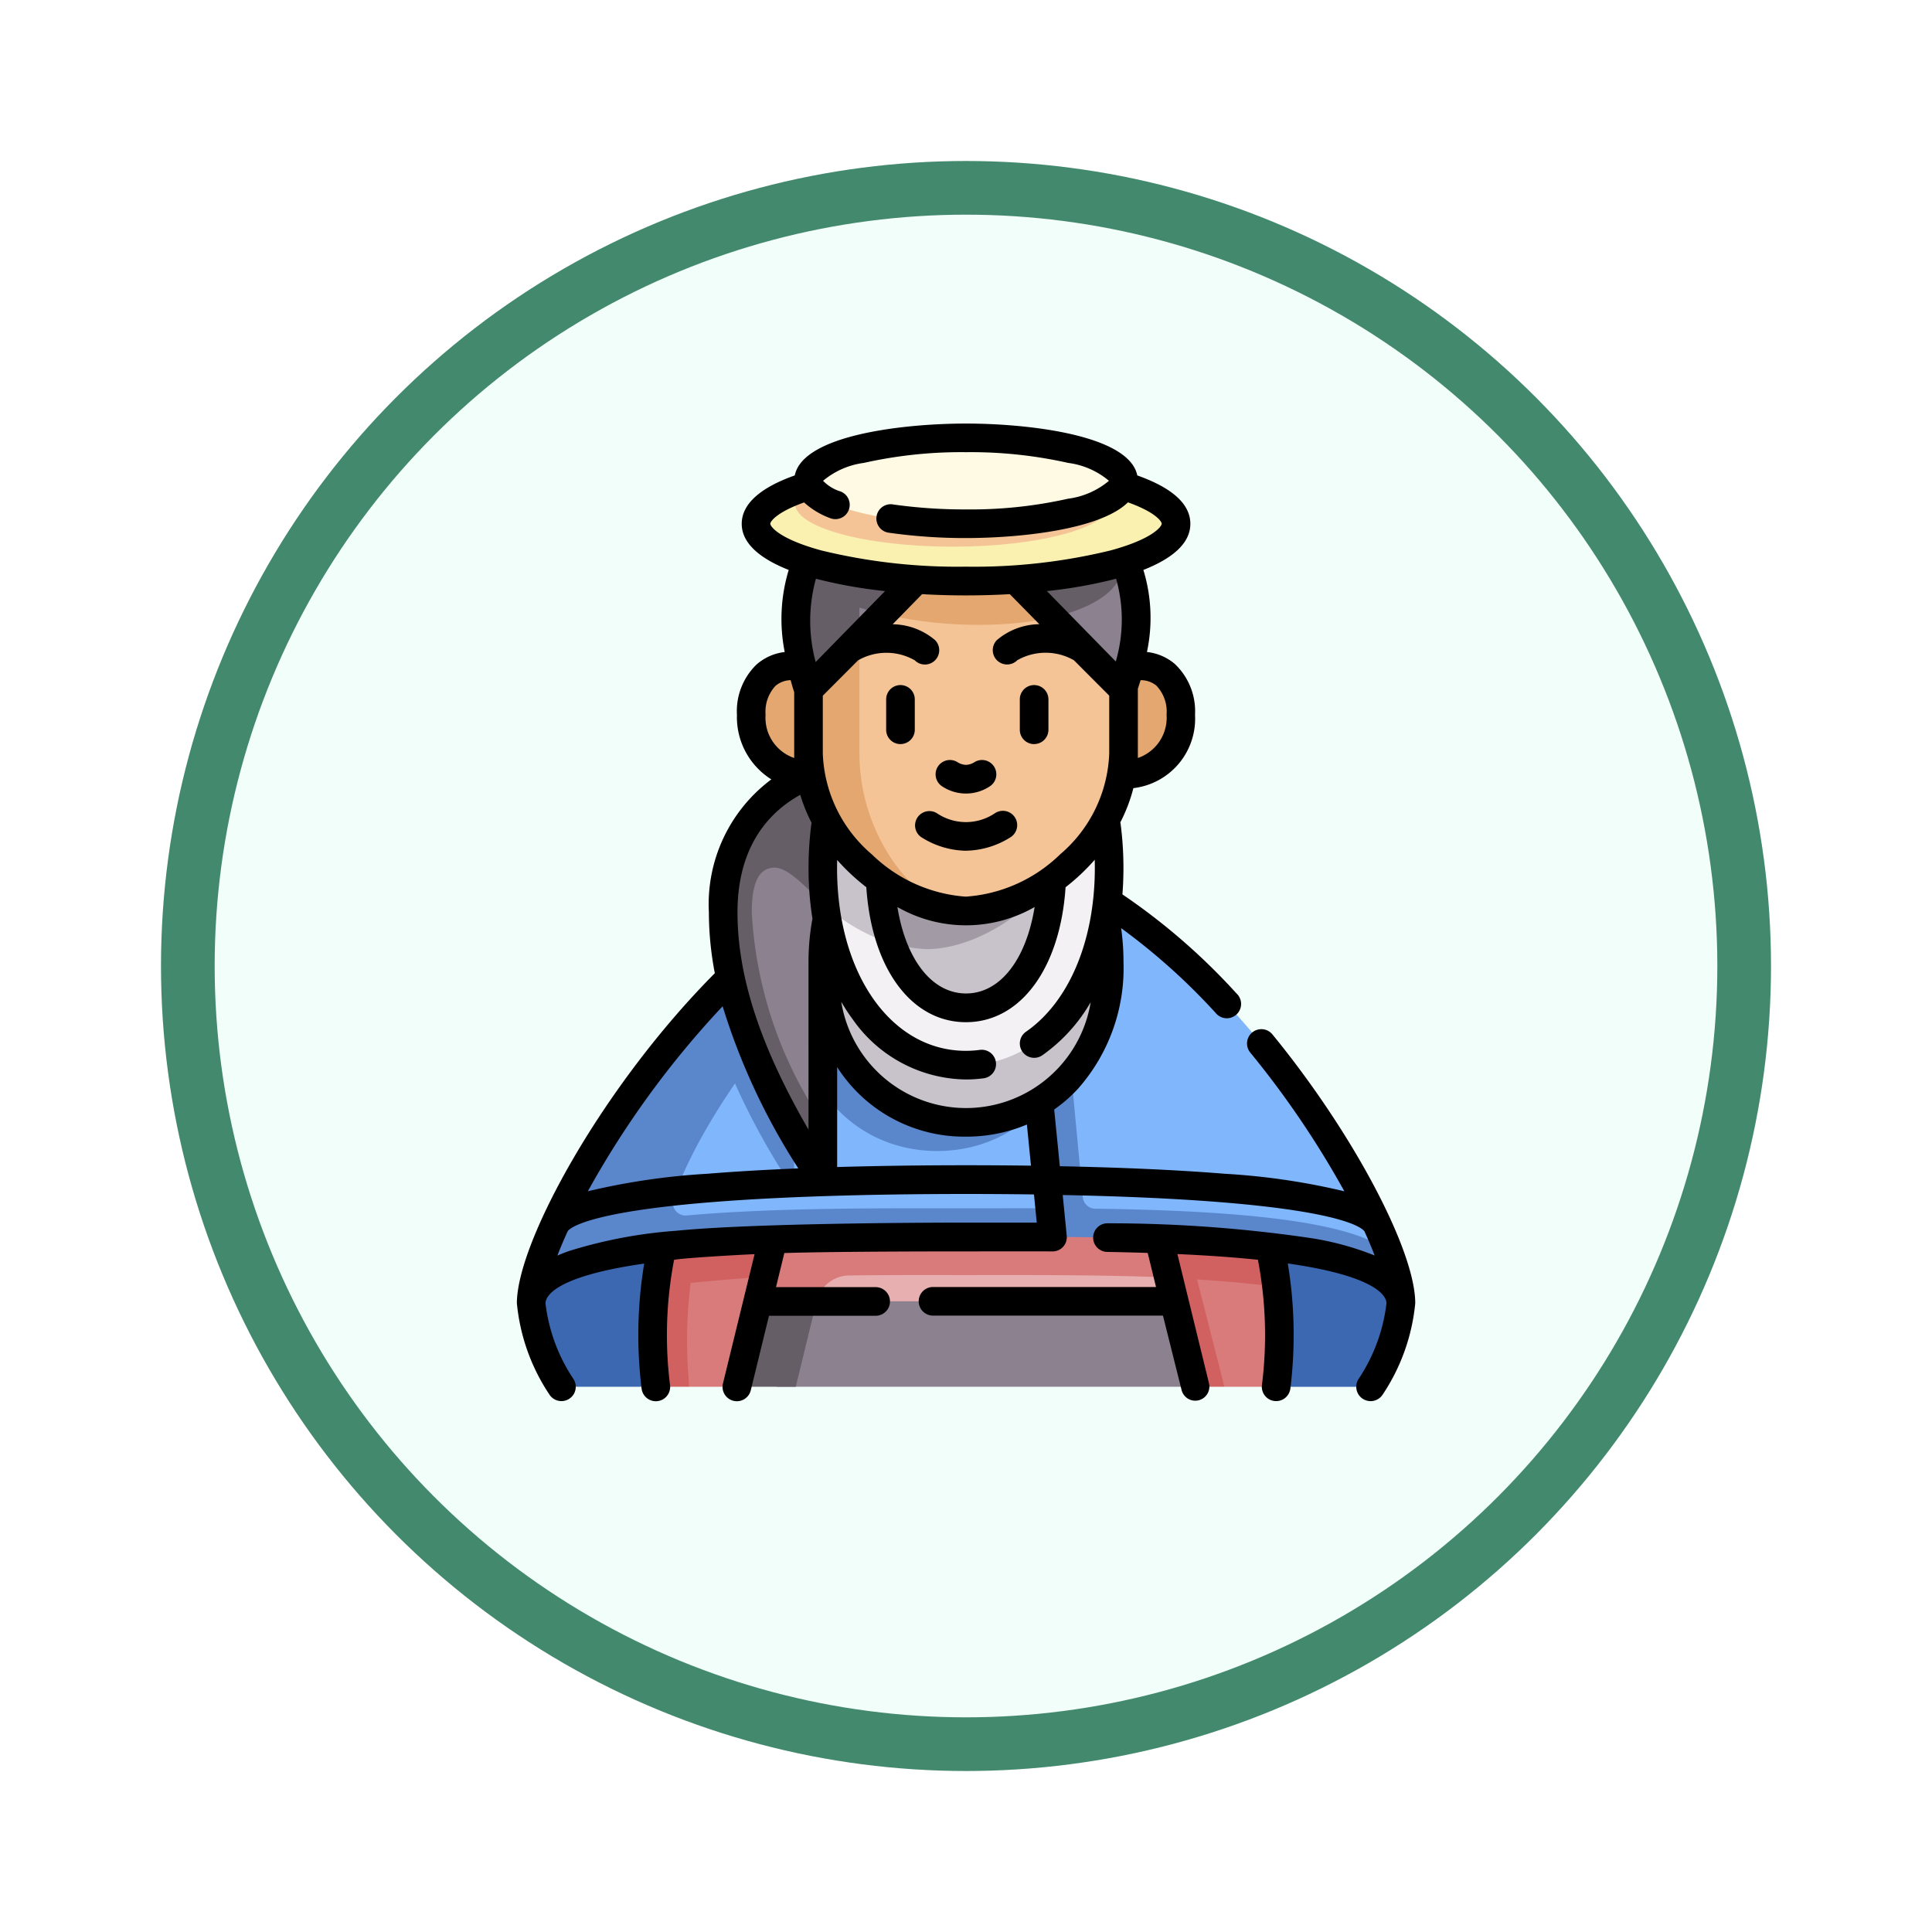 <svg xmlns="http://www.w3.org/2000/svg" xmlns:xlink="http://www.w3.org/1999/xlink" width="108" height="108" viewBox="0 0 108 108">
  <defs>
    <filter id="Fondo" x="0" y="0" width="108" height="108" filterUnits="userSpaceOnUse">
      <feOffset dy="3" input="SourceAlpha"/>
      <feGaussianBlur stdDeviation="3" result="blur"/>
      <feFlood flood-opacity="0.161"/>
      <feComposite operator="in" in2="blur"/>
      <feComposite in="SourceGraphic"/>
    </filter>
  </defs>
  <g id="Group_1144519" data-name="Group 1144519" transform="translate(-325.999 -458)">
    <g id="Icono" transform="translate(0.279 -231)">
      <g transform="matrix(1, 0, 0, 1, 325.72, 689)" filter="url(#Fondo)">
        <g id="Fondo-2" data-name="Fondo" transform="translate(9 6)" fill="#f1fef9" stroke="#43896d" stroke-width="3">
          <circle cx="45" cy="45" r="45" stroke="none"/>
          <circle cx="45" cy="45" r="43.5" fill="none"/>
        </g>
      </g>
    </g>
    <g id="Group_1144385" data-name="Group 1144385" transform="translate(334.149 481.677)">
      <g id="Group_1144383" data-name="Group 1144383" transform="translate(21.541 0.8)">
        <path id="Path_980608" data-name="Path 980608" d="M52.548,396.02c-14.441,0-24.308,3-24.308,6.909a10.375,10.375,0,0,0,1.691,4.669h5.277L52.6,405.773,69.89,407.6h5.277a10.375,10.375,0,0,0,1.691-4.669C76.857,399.023,66.99,396.02,52.548,396.02Z" transform="translate(-28.24 -354.554)" fill="#3b68b0"/>
        <path id="Path_980609" data-name="Path 980609" d="M369.629,445.338h2.894a24.34,24.34,0,0,0,.029-5.587l-5.52-1.482Z" transform="translate(-330.873 -392.294)" fill="#d97b7b"/>
        <path id="Path_980610" data-name="Path 980610" d="M335.2,415.96l4.356,9.45h1.639l-1.53-6c1.673.111,3.155.246,4.453.414a17.351,17.351,0,0,0-.4-2.246Z" transform="translate(-302.439 -372.366)" fill="#d16161"/>
        <path id="Path_980611" data-name="Path 980611" d="M108.875,425.41h-2.654a18.084,18.084,0,0,1-.5-6.555l7.505-2.894Z" transform="translate(-97.375 -372.366)" fill="#d97b7b"/>
        <path id="Path_980612" data-name="Path 980612" d="M94.017,425.41H92.139a23.823,23.823,0,0,1,.367-7.833l8.522-1.617-2.854,3.3c-1.064.071-2.7.21-4.087.346A26.008,26.008,0,0,0,94.017,425.41Z" transform="translate(-85.171 -372.366)" fill="#d16161"/>
        <path id="Path_980613" data-name="Path 980613" d="M167.475,449.734l-9.391.76-1.238,5.085h23.391l-1.167-4.778Z" transform="translate(-143.119 -402.535)" fill="#8c818f"/>
        <path id="Path_980614" data-name="Path 980614" d="M137.154,457.163l-1.167,4.778h3.293l1.238-5.085Z" transform="translate(-124.487 -408.897)" fill="#655e67"/>
        <path id="Path_980615" data-name="Path 980615" d="M191.388,437.542,171,436.38l.72,2.493h19.993Z" transform="translate(-155.764 -390.606)" fill="#e7afaf"/>
        <path id="Path_980616" data-name="Path 980616" d="M158.565,420.64c3.234,0,7.373-.027,11.317.133l-.773-3.166H148.022l-1.1,4.5h3.29a1.9,1.9,0,0,1,1.821-1.447C154.378,420.631,156.634,420.64,158.565,420.64Z" transform="translate(-134.257 -373.838)" fill="#d97b7b"/>
        <path id="Path_980617" data-name="Path 980617" d="M93.246,269.016c5.005-.453,12.23-.723,16.675-.723,1.409,0,21.361-.189,23.612,1.67-2.058-5.434-8.43-14.963-15.7-19.559h-12.24c-6.229,6.277-11.635,12.341-13.082,16.6C92.34,267.494,92.729,269.063,93.246,269.016Z" transform="translate(-85.612 -224.479)" fill="#80b6fc"/>
        <g id="Group_1144382" data-name="Group 1144382" transform="translate(0 24.239)">
          <path id="Path_980618" data-name="Path 980618" d="M59.777,267.573a.716.716,0,0,1-.7-.649l-.7-7.444-1.935-.015.756,8.084c-1.661-.007-3.242,0-4.651,0-4.445,0-10.6-.051-15.607.4A.715.715,0,0,1,36.2,267c1.447-4.258,5.785-10.322,12.014-16.6H44.641c-8.871,5.6-16.4,18.545-16.4,22.45,0-3.905,15.509-3.707,24.308-3.707s24.308-.2,24.308,3.707a8.955,8.955,0,0,0-.7-2.891c-2.251-1.859-9.586-2.294-16.383-2.391Z" transform="translate(-28.24 -248.719)" fill="#5a86cc"/>
          <path id="Path_980619" data-name="Path 980619" d="M122.542,288.624a39.737,39.737,0,0,0,4.581,9.155V285.4C125.939,285.426,121.925,286.7,122.542,288.624Z" transform="translate(-112.42 -279.979)" fill="#5a86cc"/>
          <path id="Path_980620" data-name="Path 980620" d="M180,234.609,166.353,238.3A12.42,12.42,0,0,0,166,241.26c0,5.546,3.584,8.975,8,8.975s8-3.429,8-8.975A11.569,11.569,0,0,0,180,234.609Z" transform="translate(-151.297 -234.609)" fill="#5a86cc"/>
        </g>
        <path id="Path_980621" data-name="Path 980621" d="M143.525,227.995c-3-4.137-6.664-6.54-7.953-6.44-1.025.079-1.772.922-1.772,3.674,0,3.794,2.058,7.223,5.038,11.755v-8.989Z" transform="translate(-122.534 -198.706)" fill="#8c818f"/>
        <path id="Path_980622" data-name="Path 980622" d="M131.605,188.916c.876-.067,2.051,1.369,2.89,2.11.374.33,4.563,3.154,4.563,3.154L133.667,183.7c-2.941,1.2-4.867,3.712-4.867,7.717,0,5.238,2.69,10.526,5.571,14.983v-3.227a23.115,23.115,0,0,1-3.97-11.755C130.4,189.543,130.909,188.97,131.605,188.916Z" transform="translate(-118.067 -164.891)" fill="#655e67"/>
        <path id="Path_980623" data-name="Path 980623" d="M195,219.609,181.353,223.3A12.42,12.42,0,0,0,181,226.26c0,5.546,3.584,8.975,8,8.975s8-3.429,8-8.975A11.569,11.569,0,0,0,195,219.609Z" transform="translate(-164.696 -196.971)" fill="#c8c3ca"/>
        <path id="Path_980624" data-name="Path 980624" d="M197.955,191.22a7.41,7.41,0,0,0-6-3.392c-3.6,0-6.646,2.983-7.652,7.086a8.948,8.948,0,0,0,5.432,2.25C192.713,197.164,196.515,194.678,197.955,191.22Z" transform="translate(-167.649 -168.582)" fill="#a29aa5"/>
        <path id="Path_980625" data-name="Path 980625" d="M196.631,168.284l-1.8,7.539c-.185,4.508-2.257,7.161-4.788,7.161-1.76,0-3.3-1.284-4.134-3.582l-3.746-2.143c.667,5.476,3.942,8.927,7.88,8.927,4.421,0,8-4.348,8-11.027A16.621,16.621,0,0,0,196.631,168.284Z" transform="translate(-165.737 -151.124)" fill="#f3f1f4"/>
        <path id="Path_980626" data-name="Path 980626" d="M184.2,131.476c0-4.911,2.15-8.892,4.8-8.892s4.8,3.981,4.8,8.892c0,.226-.006.447-.015.664a8.082,8.082,0,0,0,1.8-4.923V124.6c-1.445-3.153-3.855-5.219-6.586-5.219-4.421,0-8,5.415-8,12.094a17.373,17.373,0,0,0,.124,2.1,10.236,10.236,0,0,0,3.746,2.143A12.461,12.461,0,0,1,184.2,131.476Z" transform="translate(-164.696 -107.441)" fill="#c8c3ca"/>
        <path id="Path_980627" data-name="Path 980627" d="M146.7,127.01c-2.043-.5-3.2.691-3.2,2.62a3.108,3.108,0,0,0,3.207,3.328h17.6a3.108,3.108,0,0,0,3.207-3.328c0-1.929-1.159-3.121-3.2-2.62Z" transform="translate(-131.199 -114.153)" fill="#e3a76f"/>
        <path id="Path_980628" data-name="Path 980628" d="M190.184,46.315V51.95c0,4.863,3.611,8.805,7.024,8.805,3.747,0,8.805-3.942,8.805-8.805v-10.4l-8.807-4.044C197.129,37.562,190.184,41.484,190.184,46.315Z" transform="translate(-172.9 -34.308)" fill="#f4c497"/>
        <path id="Path_980629" data-name="Path 980629" d="M176.348,51.94V43.786c5.957,1.878,14.762,1.016,14.762-2.567L182.3,37.5l-8.8,4.045v10.4c0,4.863,5.059,8.805,8.805,8.805C179.77,60.745,176.348,56.8,176.348,51.94Z" transform="translate(-157.997 -34.298)" fill="#e3a76f"/>
        <path id="Path_980630" data-name="Path 980630" d="M191.251,89.149l1.3-1.33L190.184,86.4Z" transform="translate(-172.9 -77.975)" fill="#8c818f"/>
        <path id="Path_980631" data-name="Path 980631" d="M167.555,72.341c-1.6,2.555,0,7.166,0,7.166l2.848-2.912V74.908c.421.133.856.251,1.3.356l1.8-1.839Z" transform="translate(-152.052 -65.421)" fill="#655e67"/>
        <path id="Path_980632" data-name="Path 980632" d="M305.317,72.341c1.6,2.555,0,7.166,0,7.166l-3.965-4.053Z" transform="translate(-272.203 -65.421)" fill="#8c818f"/>
        <path id="Path_980633" data-name="Path 980633" d="M288.715,72.341l-5.948,1.084,1.984,2.028C287.084,74.921,288.715,73.883,288.715,72.341Z" transform="translate(-255.602 -65.421)" fill="#655e67"/>
        <ellipse id="Ellipse_11607" data-name="Ellipse 11607" cx="11.74" cy="3.202" rx="11.74" ry="3.202" transform="translate(12.568 1.601)" fill="#faf0b0"/>
        <ellipse id="Ellipse_11608" data-name="Ellipse 11608" cx="8.805" cy="2.401" rx="8.805" ry="2.401" transform="translate(14.756 1.281)" fill="#f4c497"/>
        <ellipse id="Ellipse_11609" data-name="Ellipse 11609" cx="8.805" cy="2.401" rx="8.805" ry="2.401" transform="translate(15.503)" fill="#fefae3"/>
      </g>
      <g id="Group_1144384" data-name="Group 1144384" transform="translate(20.741 0)">
        <path id="Path_980634" data-name="Path 980634" d="M23.9,53.4a.8.8,0,0,1-1.33.89,11.081,11.081,0,0,1-1.826-5.115c0-3.426,4.814-12.162,11.065-18.449a18.081,18.081,0,0,1-.332-3.4,8.7,8.7,0,0,1,3.492-7.435,4.105,4.105,0,0,1-1.923-3.609,3.622,3.622,0,0,1,1.093-2.81,2.877,2.877,0,0,1,1.577-.7,9.455,9.455,0,0,1,.224-4.589c-1.607-.635-2.627-1.489-2.627-2.578s1-2.009,2.966-2.706C36.74.62,42.43,0,45.85,0s9.109.62,9.575,2.9c1.969.7,2.966,1.606,2.966,2.706s-1.019,1.943-2.626,2.577a9.152,9.152,0,0,1,.2,4.587,2.891,2.891,0,0,1,1.549.66,3.638,3.638,0,0,1,1.139,2.85,3.908,3.908,0,0,1-3.446,4.1,8.967,8.967,0,0,1-.729,1.911c0,.02.008.041.011.061a19.061,19.061,0,0,1,.162,2.489q0,.755-.057,1.479a35.529,35.529,0,0,1,6.377,5.537A.8.8,0,1,1,59.8,32.94a35.415,35.415,0,0,0-5.278-4.734,13.455,13.455,0,0,1,.132,1.883,10.179,10.179,0,0,1-2.56,7.114,8.343,8.343,0,0,1-1.314,1.142l.315,3.171c3.008.06,6.285.183,9.214.421A38.153,38.153,0,0,1,67,42.917a51.66,51.66,0,0,0-5.259-7.755.8.8,0,0,1,1.238-1.015c4.477,5.465,7.984,12.066,7.984,15.027a11.082,11.082,0,0,1-1.826,5.115A.8.8,0,0,1,67.8,53.4a9.615,9.615,0,0,0,1.555-4.224h0c0-.3-.33-1.34-4.552-2.073q-.46-.08-.965-.152a24.455,24.455,0,0,1,.144,6.994.8.8,0,0,1-1.589-.2,22.356,22.356,0,0,0-.225-7c-1.314-.137-2.81-.243-4.5-.32l1.766,7.229a.789.789,0,1,1-1.538.353l-1.036-4.14H44.006a.8.8,0,1,1,0-1.6H56.472l-.465-1.905q-1.084-.035-2.264-.056a.8.8,0,1,1,.029-1.6,77.816,77.816,0,0,1,11.309.82,16.2,16.2,0,0,1,3.614.981c-.16-.415-.346-.858-.559-1.324l-.012-.024c-.066-.11-.837-1.055-8.042-1.633-2.807-.225-5.934-.344-8.826-.4l.225,2.272a.8.8,0,0,1-.2.618.791.791,0,0,1-.6.262c-1.261-.007-4.437,0-4.83,0s-7.089-.007-10.156.091l-.466,1.906H40.8a.8.8,0,1,1,0,1.6H34.837l-1.018,4.167a.8.8,0,0,1-1.555-.38l1.767-7.231c-1.458.066-4.205.238-4.5.321a22.349,22.349,0,0,0-.225,7,.8.8,0,1,1-1.589.2,24.447,24.447,0,0,1,.144-6.994c-5.081.727-5.516,1.863-5.517,2.225h0A9.624,9.624,0,0,0,23.9,53.4Zm-.313-8.255c-.221.482-.415.939-.579,1.367q.29-.128.617-.245a26.407,26.407,0,0,1,6.031-1.144c4.694-.466,15.8-.455,16.2-.455s3.007,0,3.95,0l-.156-1.575c-1.369-.019-2.656-.026-3.794-.026-3.888,0-9.513.079-14.231.458C24.628,44.085,23.694,44.992,23.585,45.145Zm8.66-12.574A51.557,51.557,0,0,0,24.71,42.916a38.208,38.208,0,0,1,6.68-.979c1.623-.132,3.354-.229,5.086-.3A36.463,36.463,0,0,1,32.245,32.571Zm6.4,3.4v5.59c2.626-.076,5.152-.1,7.2-.1,1.1,0,2.326.006,3.635.024l-.228-2.3a8.729,8.729,0,0,1-3.406.677A8.439,8.439,0,0,1,39.6,37.2,8.809,8.809,0,0,1,38.646,35.974Zm-2.06-15.218c-2.3,1.274-3.511,3.525-3.511,6.566,0,3.584,1.27,7.491,3.97,12.15V30.089a13.39,13.39,0,0,1,.2-2.3.81.81,0,0,1,.023-.095,17.921,17.921,0,0,1-.221-2.855,19.036,19.036,0,0,1,.168-2.529A8.951,8.951,0,0,1,36.585,20.756Zm2.29,11.568a7.063,7.063,0,0,0,13.943.025,9.326,9.326,0,0,1-2.7,2.965A.8.8,0,1,1,49.2,34c2.412-1.67,3.852-5.1,3.852-9.162q0-.227-.006-.454a11.625,11.625,0,0,1-1.63,1.536c-.3,4.525-2.512,7.544-5.569,7.544s-5.272-3.02-5.569-7.545q-.4-.31-.781-.658a11.707,11.707,0,0,1-.849-.865q-.005.221-.006.443c0,5.926,3.03,10.226,7.2,10.226a5.83,5.83,0,0,0,.779-.052.8.8,0,1,1,.215,1.587,7.453,7.453,0,0,1-.994.066,7.831,7.831,0,0,1-6.3-3.327A10.654,10.654,0,0,1,38.876,32.324Zm3.138-5.3c.475,2.946,1.931,4.837,3.836,4.837s3.359-1.889,3.835-4.832a7.707,7.707,0,0,1-7.671,0Zm3.836-.576a8.381,8.381,0,0,0,5.266-2.368,7.76,7.76,0,0,0,2.739-5.637v-3.23l-1.972-1.977a3.189,3.189,0,0,0-3.17,0A.8.8,0,1,1,47.581,12.1a3.734,3.734,0,0,1,2.368-.884L48.3,9.537a43.471,43.471,0,0,1-4.905,0L41.751,11.22a3.735,3.735,0,0,1,2.368.884.8.8,0,1,1-1.132,1.132,3.189,3.189,0,0,0-3.17,0l-1.972,1.977v3.23a7.76,7.76,0,0,0,2.739,5.637A8.381,8.381,0,0,0,45.85,26.447Zm9.606-11.618v3.613q0,.127,0,.254a2.374,2.374,0,0,0,1.605-2.419,2.1,2.1,0,0,0-.574-1.63,1.378,1.378,0,0,0-.877-.3C55.544,14.556,55.491,14.721,55.455,14.829Zm-19.406-.483a1.352,1.352,0,0,0-.851.319,2.124,2.124,0,0,0-.554,1.613,2.374,2.374,0,0,0,1.6,2.419q0-.127,0-.254V15.015C36.2,14.879,36.13,14.649,36.049,14.347ZM37.46,8.675a8.844,8.844,0,0,0-.014,4.656l3.879-3.966a26.567,26.567,0,0,1-3.865-.69Zm12.913.69L54.223,13.3a8.353,8.353,0,0,0,.018-4.626A26.558,26.558,0,0,1,50.374,9.365ZM36.8,4.41C35.245,4.963,34.91,5.484,34.91,5.6c0,.151.483.847,2.849,1.492A32.182,32.182,0,0,0,45.85,8a32.182,32.182,0,0,0,8.091-.91c2.365-.645,2.849-1.341,2.849-1.492,0-.12-.335-.641-1.888-1.193C53.329,5.953,48.765,6.4,45.85,6.4a30.1,30.1,0,0,1-4.278-.293A.8.8,0,1,1,41.8,4.526,28.474,28.474,0,0,0,45.85,4.8a24.89,24.89,0,0,0,5.712-.6,4.413,4.413,0,0,0,2.279-1,4.412,4.412,0,0,0-2.279-1,24.89,24.89,0,0,0-5.712-.6,24.89,24.89,0,0,0-5.712.6,4.434,4.434,0,0,0-2.277,1,2.284,2.284,0,0,0,.988.6.8.8,0,0,1-.6,1.485A4.424,4.424,0,0,1,36.8,4.41ZM45.85,23.88a4.789,4.789,0,0,1-2.517-.769.8.8,0,0,1,.9-1.322,2.9,2.9,0,0,0,3.225,0,.8.8,0,0,1,.906,1.32,4.791,4.791,0,0,1-2.517.769Zm0-4.8a.984.984,0,0,0,.442-.132.8.8,0,1,1,.906,1.32,2.407,2.407,0,0,1-2.7,0,.8.8,0,1,1,.906-1.32.982.982,0,0,0,.442.132Zm3.808-1.161a.8.8,0,0,1-.8-.8v-1.7a.8.8,0,0,1,1.6,0v1.7A.8.8,0,0,1,49.658,17.917Zm-7.471,0a.8.8,0,0,1-.8-.8v-1.7a.8.8,0,1,1,1.6,0v1.7A.8.8,0,0,1,42.187,17.917Z" transform="translate(-20.741 0)"/>
      </g>
    </g>
  </g>
</svg>
